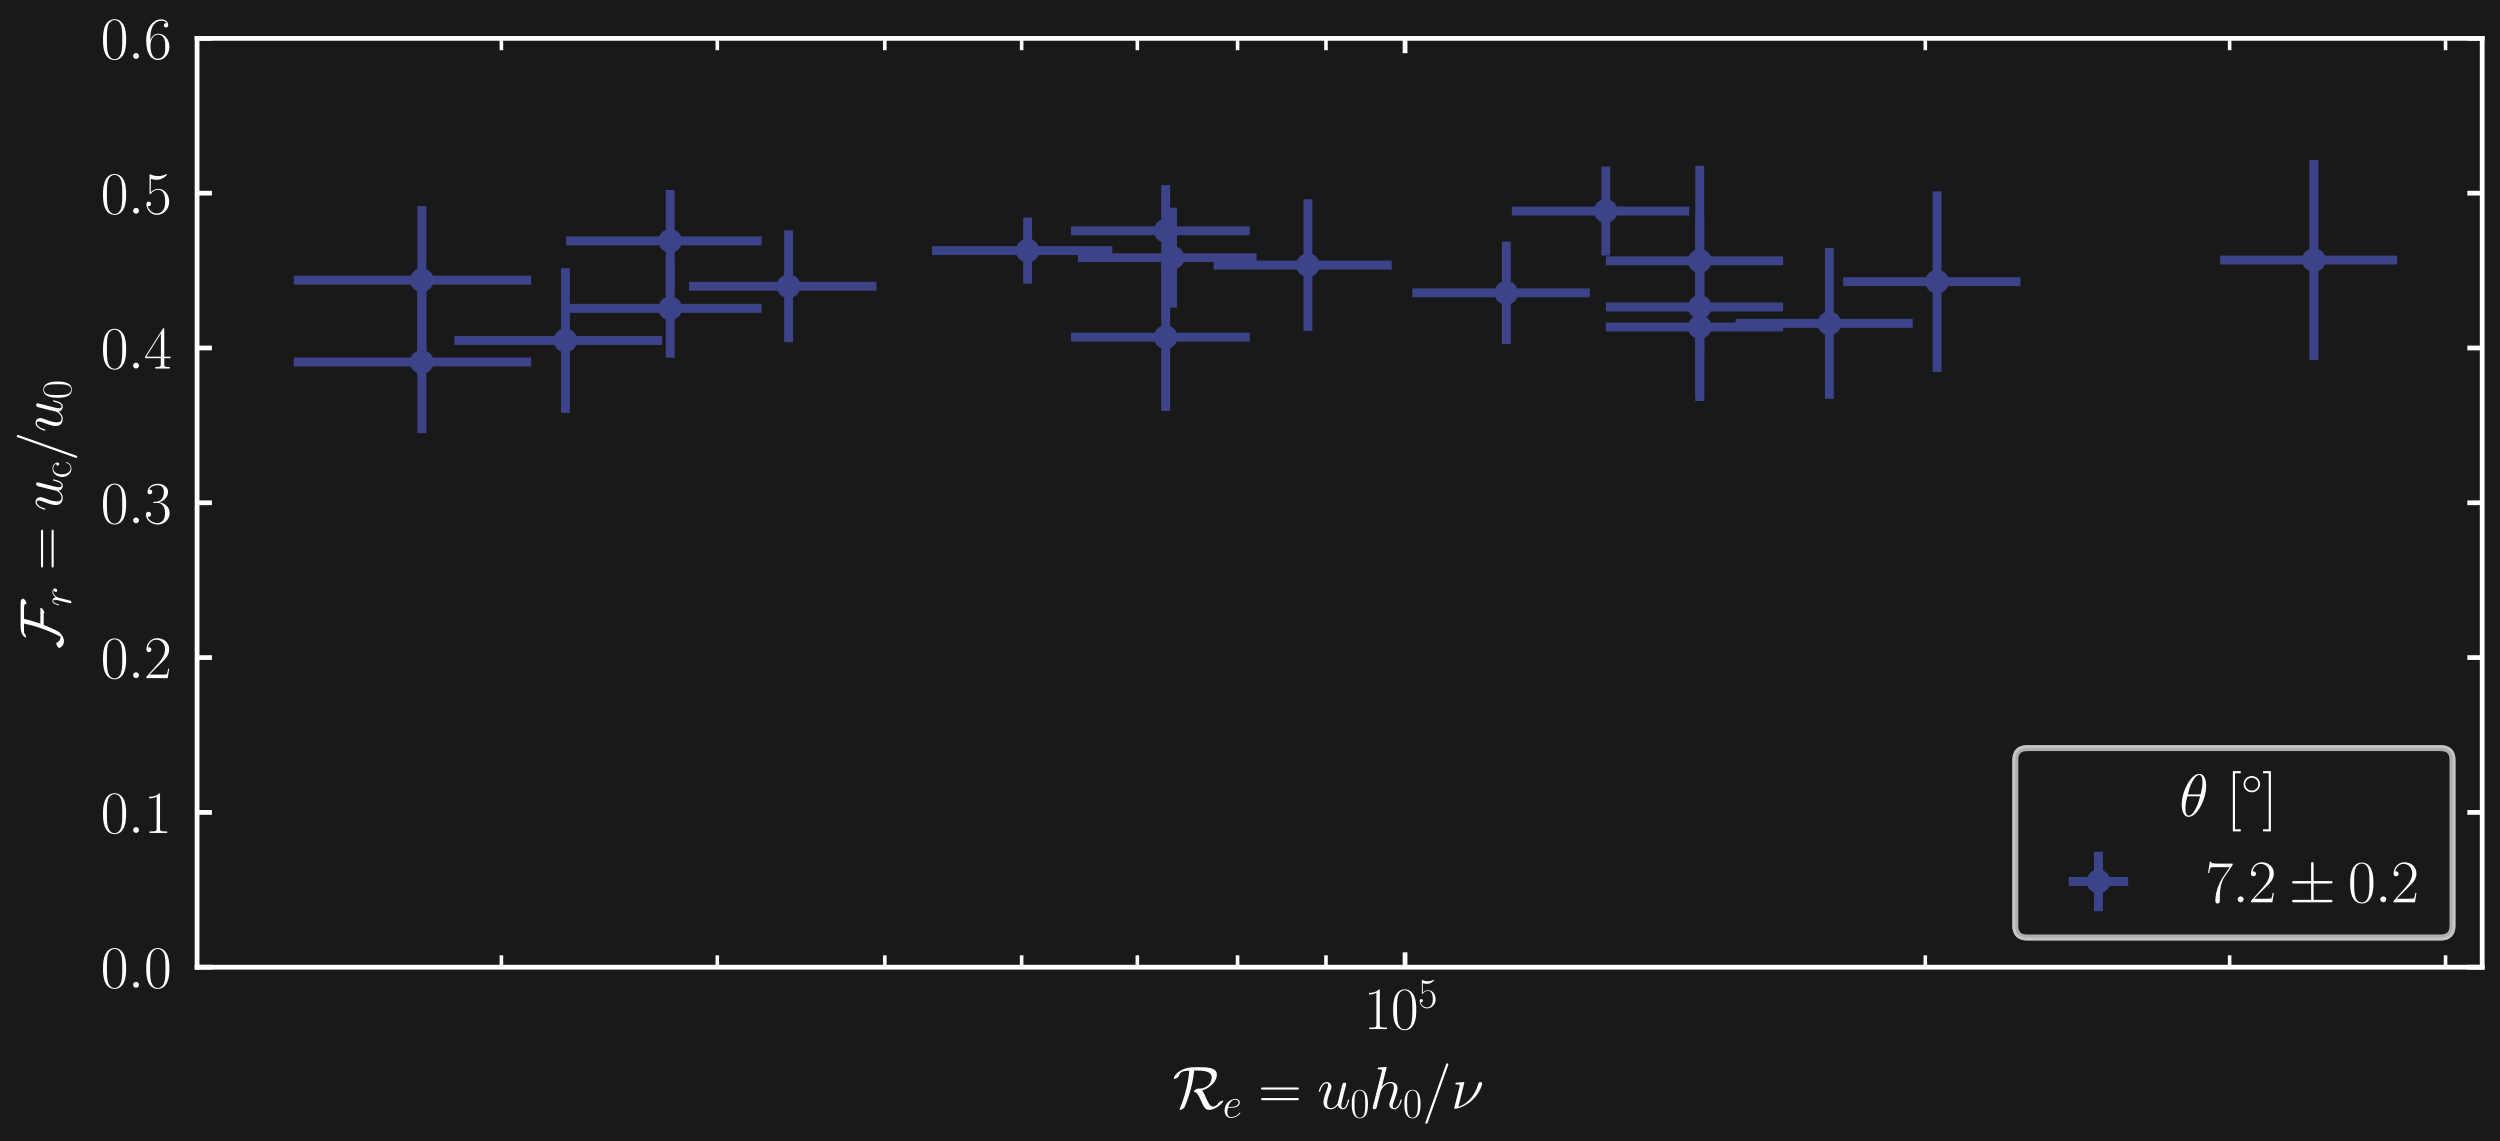 <?xml version="1.0" encoding="utf-8" standalone="no"?>
<!DOCTYPE svg PUBLIC "-//W3C//DTD SVG 1.1//EN"
  "http://www.w3.org/Graphics/SVG/1.1/DTD/svg11.dtd">
<svg xmlns:xlink="http://www.w3.org/1999/xlink" width="421.08pt" height="192.226pt" viewBox="0 0 421.08 192.226" xmlns="http://www.w3.org/2000/svg" version="1.1">
 <defs>
  <style type="text/css">*{stroke-linejoin: round; stroke-linecap: butt}</style>
 </defs>
 <g id="figure_1">
  <g id="patch_1">
   <path d="M 0 192.226 
L 421.08 192.226 
L 421.08 0 
L 0 0 
z
" style="fill: #191919"/>
  </g>
  <g id="axes_1">
   <g id="patch_2">
    <path d="M 33.193 162.908 
L 418.08 162.908 
L 418.08 6.459 
L 33.193 6.459 
z
" style="fill: #191919"/>
   </g>
   <g id="matplotlib.axis_1">
    <g id="xtick_1">
     <g id="line2d_1">
      <defs>
       <path id="me799328284" d="M 0 0 
L 0 -2.5 
" style="stroke: #ffffff; stroke-width: 0.8"/>
      </defs>
      <g>
       <use xlink:href="#me799328284" x="236.657" y="162.908" style="fill: #ffffff; stroke: #ffffff; stroke-width: 0.8"/>
      </g>
     </g>
     <g id="line2d_2">
      <defs>
       <path id="m1c32627ef2" d="M 0 0 
L 0 2.5 
" style="stroke: #ffffff; stroke-width: 0.8"/>
      </defs>
      <g>
       <use xlink:href="#m1c32627ef2" x="236.657" y="6.459" style="fill: #ffffff; stroke: #ffffff; stroke-width: 0.8"/>
      </g>
     </g>
     <g id="text_1">
      <!-- $\mathdefault{10^{5}}$ -->
      <g style="fill: #ffffff" transform="translate(229.69 173.326) scale(0.1 -0.1)">
       <defs>
        <path id="CMR17-31" d="M 1702 4058 
C 1702 4192 1696 4192 1606 4192 
C 1357 3916 979 3827 621 3827 
C 602 3827 570 3827 563 3808 
C 557 3795 557 3782 557 3648 
C 755 3648 1088 3686 1344 3839 
L 1344 461 
C 1344 236 1331 160 781 160 
L 589 160 
L 589 0 
C 896 0 1216 0 1523 0 
C 1830 0 2150 0 2458 0 
L 2458 160 
L 2266 160 
C 1715 160 1702 230 1702 458 
L 1702 4058 
z
" transform="scale(0.016)"/>
        <path id="CMR17-30" d="M 2688 2025 
C 2688 2416 2682 3080 2413 3591 
C 2176 4039 1798 4198 1466 4198 
C 1158 4198 768 4058 525 3597 
C 269 3118 243 2524 243 2025 
C 243 1661 250 1106 448 619 
C 723 -39 1216 -128 1466 -128 
C 1760 -128 2208 -7 2470 600 
C 2662 1042 2688 1559 2688 2025 
z
M 1466 -26 
C 1056 -26 813 325 723 812 
C 653 1188 653 1738 653 2096 
C 653 2588 653 2997 736 3387 
C 858 3929 1216 4096 1466 4096 
C 1728 4096 2067 3923 2189 3400 
C 2272 3036 2278 2607 2278 2096 
C 2278 1680 2278 1169 2202 792 
C 2067 95 1690 -26 1466 -26 
z
" transform="scale(0.016)"/>
        <path id="CMR17-35" d="M 730 3692 
C 794 3666 1056 3584 1325 3584 
C 1920 3584 2246 3911 2432 4100 
C 2432 4157 2432 4192 2394 4192 
C 2387 4192 2374 4192 2323 4163 
C 2099 4058 1837 3973 1517 3973 
C 1325 3973 1037 3999 723 4139 
C 653 4171 640 4171 634 4171 
C 602 4171 595 4164 595 4037 
L 595 2203 
C 595 2089 595 2057 659 2057 
C 691 2057 704 2070 736 2114 
C 941 2401 1222 2522 1542 2522 
C 1766 2522 2246 2382 2246 1289 
C 2246 1085 2246 715 2054 421 
C 1894 159 1645 25 1370 25 
C 947 25 518 320 403 814 
C 429 807 480 795 506 795 
C 589 795 749 840 749 1038 
C 749 1210 627 1280 506 1280 
C 358 1280 262 1190 262 1011 
C 262 454 704 -128 1382 -128 
C 2042 -128 2669 440 2669 1264 
C 2669 2030 2170 2624 1549 2624 
C 1222 2624 947 2503 730 2274 
L 730 3692 
z
" transform="scale(0.016)"/>
       </defs>
       <use xlink:href="#CMR17-31" transform="scale(0.996)"/>
       <use xlink:href="#CMR17-30" transform="translate(45.69 0) scale(0.996)"/>
       <use xlink:href="#CMR17-35" transform="translate(91.381 36.154) scale(0.697)"/>
      </g>
     </g>
    </g>
    <g id="xtick_2">
     <g id="line2d_3">
      <defs>
       <path id="m149e3694e2" d="M 0 0 
L 0 -2 
" style="stroke: #ffffff; stroke-width: 0.6"/>
      </defs>
      <g>
       <use xlink:href="#m149e3694e2" x="33.193" y="162.908" style="fill: #ffffff; stroke: #ffffff; stroke-width: 0.6"/>
      </g>
     </g>
     <g id="line2d_4">
      <defs>
       <path id="me8f4e75e7a" d="M 0 0 
L 0 2 
" style="stroke: #ffffff; stroke-width: 0.6"/>
      </defs>
      <g>
       <use xlink:href="#me8f4e75e7a" x="33.193" y="6.459" style="fill: #ffffff; stroke: #ffffff; stroke-width: 0.6"/>
      </g>
     </g>
    </g>
    <g id="xtick_3">
     <g id="line2d_5">
      <g>
       <use xlink:href="#m149e3694e2" x="84.452" y="162.908" style="fill: #ffffff; stroke: #ffffff; stroke-width: 0.6"/>
      </g>
     </g>
     <g id="line2d_6">
      <g>
       <use xlink:href="#me8f4e75e7a" x="84.452" y="6.459" style="fill: #ffffff; stroke: #ffffff; stroke-width: 0.6"/>
      </g>
     </g>
    </g>
    <g id="xtick_4">
     <g id="line2d_7">
      <g>
       <use xlink:href="#m149e3694e2" x="120.82" y="162.908" style="fill: #ffffff; stroke: #ffffff; stroke-width: 0.6"/>
      </g>
     </g>
     <g id="line2d_8">
      <g>
       <use xlink:href="#me8f4e75e7a" x="120.82" y="6.459" style="fill: #ffffff; stroke: #ffffff; stroke-width: 0.6"/>
      </g>
     </g>
    </g>
    <g id="xtick_5">
     <g id="line2d_9">
      <g>
       <use xlink:href="#m149e3694e2" x="149.03" y="162.908" style="fill: #ffffff; stroke: #ffffff; stroke-width: 0.6"/>
      </g>
     </g>
     <g id="line2d_10">
      <g>
       <use xlink:href="#me8f4e75e7a" x="149.03" y="6.459" style="fill: #ffffff; stroke: #ffffff; stroke-width: 0.6"/>
      </g>
     </g>
    </g>
    <g id="xtick_6">
     <g id="line2d_11">
      <g>
       <use xlink:href="#m149e3694e2" x="172.079" y="162.908" style="fill: #ffffff; stroke: #ffffff; stroke-width: 0.6"/>
      </g>
     </g>
     <g id="line2d_12">
      <g>
       <use xlink:href="#me8f4e75e7a" x="172.079" y="6.459" style="fill: #ffffff; stroke: #ffffff; stroke-width: 0.6"/>
      </g>
     </g>
    </g>
    <g id="xtick_7">
     <g id="line2d_13">
      <g>
       <use xlink:href="#m149e3694e2" x="191.567" y="162.908" style="fill: #ffffff; stroke: #ffffff; stroke-width: 0.6"/>
      </g>
     </g>
     <g id="line2d_14">
      <g>
       <use xlink:href="#me8f4e75e7a" x="191.567" y="6.459" style="fill: #ffffff; stroke: #ffffff; stroke-width: 0.6"/>
      </g>
     </g>
    </g>
    <g id="xtick_8">
     <g id="line2d_15">
      <g>
       <use xlink:href="#m149e3694e2" x="208.448" y="162.908" style="fill: #ffffff; stroke: #ffffff; stroke-width: 0.6"/>
      </g>
     </g>
     <g id="line2d_16">
      <g>
       <use xlink:href="#me8f4e75e7a" x="208.448" y="6.459" style="fill: #ffffff; stroke: #ffffff; stroke-width: 0.6"/>
      </g>
     </g>
    </g>
    <g id="xtick_9">
     <g id="line2d_17">
      <g>
       <use xlink:href="#m149e3694e2" x="223.338" y="162.908" style="fill: #ffffff; stroke: #ffffff; stroke-width: 0.6"/>
      </g>
     </g>
     <g id="line2d_18">
      <g>
       <use xlink:href="#me8f4e75e7a" x="223.338" y="6.459" style="fill: #ffffff; stroke: #ffffff; stroke-width: 0.6"/>
      </g>
     </g>
    </g>
    <g id="xtick_10">
     <g id="line2d_19">
      <g>
       <use xlink:href="#m149e3694e2" x="324.285" y="162.908" style="fill: #ffffff; stroke: #ffffff; stroke-width: 0.6"/>
      </g>
     </g>
     <g id="line2d_20">
      <g>
       <use xlink:href="#me8f4e75e7a" x="324.285" y="6.459" style="fill: #ffffff; stroke: #ffffff; stroke-width: 0.6"/>
      </g>
     </g>
    </g>
    <g id="xtick_11">
     <g id="line2d_21">
      <g>
       <use xlink:href="#m149e3694e2" x="375.543" y="162.908" style="fill: #ffffff; stroke: #ffffff; stroke-width: 0.6"/>
      </g>
     </g>
     <g id="line2d_22">
      <g>
       <use xlink:href="#me8f4e75e7a" x="375.543" y="6.459" style="fill: #ffffff; stroke: #ffffff; stroke-width: 0.6"/>
      </g>
     </g>
    </g>
    <g id="xtick_12">
     <g id="line2d_23">
      <g>
       <use xlink:href="#m149e3694e2" x="411.912" y="162.908" style="fill: #ffffff; stroke: #ffffff; stroke-width: 0.6"/>
      </g>
     </g>
     <g id="line2d_24">
      <g>
       <use xlink:href="#me8f4e75e7a" x="411.912" y="6.459" style="fill: #ffffff; stroke: #ffffff; stroke-width: 0.6"/>
      </g>
     </g>
    </g>
    <g id="text_2">
     <!-- $\mathcal{R}_{e} = u_{0} h_{0}/\nu$ -->
     <g style="fill: #ffffff" transform="translate(197.492 186.735) scale(0.1 -0.1)">
      <defs>
       <path id="CMSY10-52" d="M 2592 4032 
C 3821 4032 4141 3727 4141 3299 
C 4141 2904 3834 2125 2778 2125 
C 2464 2125 2246 1881 2246 1805 
C 2246 1767 2272 1767 2278 1767 
C 2547 1722 2675 1594 3008 839 
C 3302 167 3469 -128 3846 -128 
C 4621 -128 5357 659 5357 800 
C 5357 845 5306 845 5286 845 
C 5210 845 4960 755 4826 570 
C 4723 423 4582 224 4269 224 
C 3942 224 3744 679 3526 1178 
C 3392 1498 3277 1735 3130 1907 
C 4058 2247 4685 2919 4685 3584 
C 4685 4384 3610 4384 2643 4384 
C 2003 4384 1645 4384 1107 4154 
C 250 3776 134 3245 134 3194 
C 134 3155 160 3143 198 3143 
C 301 3143 448 3234 499 3267 
C 634 3359 653 3398 691 3522 
C 781 3784 960 4013 1766 4013 
C 1734 3625 1677 3033 1459 2102 
C 1286 1388 1050 687 768 6 
C 736 -64 736 -77 736 -83 
C 736 -128 787 -128 800 -128 
C 928 -128 1197 26 1267 147 
C 1280 179 2093 1984 2291 4032 
L 2592 4032 
z
" transform="scale(0.016)"/>
       <path id="CMMI12-65" d="M 1146 1479 
C 1318 1479 1754 1479 2061 1595 
C 2547 1783 2592 2158 2592 2274 
C 2592 2558 2349 2816 1926 2816 
C 1254 2816 288 2210 288 1073 
C 288 402 672 -64 1254 -64 
C 2125 -64 2675 609 2675 692 
C 2675 730 2637 762 2611 762 
C 2592 762 2586 756 2528 699 
C 2118 159 1510 64 1267 64 
C 902 64 710 350 710 822 
C 710 911 710 1071 806 1479 
L 1146 1479 
z
M 838 1600 
C 1114 2592 1722 2689 1926 2689 
C 2208 2689 2400 2522 2400 2277 
C 2400 1600 1376 1600 1107 1600 
L 838 1600 
z
" transform="scale(0.016)"/>
       <path id="CMR17-3d" d="M 4115 2017 
C 4211 2017 4307 2017 4307 2125 
C 4307 2240 4198 2240 4090 2240 
L 512 2240 
C 403 2240 294 2240 294 2125 
C 294 2017 390 2017 486 2017 
L 4115 2017 
z
M 4090 896 
C 4198 896 4307 896 4307 1011 
C 4307 1119 4211 1119 4115 1119 
L 486 1119 
C 390 1119 294 1119 294 1011 
C 294 896 403 896 512 896 
L 4090 896 
z
" transform="scale(0.016)"/>
       <path id="CMMI12-75" d="M 2182 370 
C 2266 13 2573 -64 2726 -64 
C 2931 -64 3085 70 3187 287 
C 3296 517 3379 894 3379 913 
C 3379 945 3354 971 3315 971 
C 3258 971 3251 939 3226 843 
C 3110 402 2995 64 2739 64 
C 2547 64 2547 275 2547 358 
C 2547 505 2566 568 2630 837 
C 2675 1009 2720 1181 2758 1360 
L 3021 2401 
C 3066 2561 3066 2574 3066 2593 
C 3066 2689 2989 2753 2893 2753 
C 2707 2753 2662 2593 2624 2433 
C 2560 2184 2214 811 2170 588 
C 2163 588 1914 64 1446 64 
C 1114 64 1050 351 1050 588 
C 1050 952 1229 1462 1395 1890 
C 1472 2095 1504 2178 1504 2305 
C 1504 2580 1306 2816 998 2816 
C 410 2816 173 1890 173 1839 
C 173 1814 198 1782 243 1782 
C 301 1782 307 1807 333 1896 
C 486 2441 736 2682 979 2682 
C 1043 2682 1146 2682 1146 2478 
C 1146 2312 1075 2127 979 1884 
C 698 1124 666 881 666 690 
C 666 38 1158 -64 1421 -64 
C 1830 -64 2054 217 2182 370 
z
" transform="scale(0.016)"/>
       <path id="CMMI12-68" d="M 1798 4257 
C 1805 4283 1818 4321 1818 4352 
C 1818 4416 1754 4416 1741 4416 
C 1734 4416 1421 4388 1389 4380 
C 1280 4373 1184 4358 1069 4358 
C 909 4345 864 4339 864 4224 
C 864 4160 915 4160 1005 4160 
C 1318 4160 1325 4103 1325 4040 
C 1325 4002 1312 3951 1306 3932 
L 378 248 
C 352 152 352 140 352 101 
C 352 -38 461 -64 525 -64 
C 634 -64 717 19 749 89 
L 1037 1245 
C 1069 1386 1107 1520 1139 1660 
C 1210 1929 1210 1935 1331 2120 
C 1453 2305 1741 2689 2234 2689 
C 2490 2689 2579 2497 2579 2242 
C 2579 1884 2330 1188 2189 805 
C 2131 651 2099 568 2099 453 
C 2099 166 2298 -64 2605 -64 
C 3200 -64 3424 875 3424 913 
C 3424 945 3398 971 3360 971 
C 3302 971 3296 952 3264 843 
C 3117 332 2880 64 2624 64 
C 2560 64 2458 64 2458 269 
C 2458 436 2534 640 2560 710 
C 2675 1018 2963 1773 2963 2145 
C 2963 2528 2739 2816 2253 2816 
C 1888 2816 1568 2644 1306 2312 
L 1798 4257 
z
" transform="scale(0.016)"/>
       <path id="CMMI12-3d" d="M 2746 4562 
C 2746 4569 2784 4666 2784 4678 
C 2784 4755 2720 4800 2669 4800 
C 2637 4800 2579 4800 2528 4659 
L 384 -1363 
C 384 -1370 346 -1465 346 -1478 
C 346 -1555 410 -1600 461 -1600 
C 499 -1600 557 -1593 602 -1459 
L 2746 4562 
z
" transform="scale(0.016)"/>
       <path id="CMMI12-17" d="M 1408 2753 
C 1408 2778 1389 2816 1338 2816 
C 1293 2816 691 2751 595 2751 
C 525 2744 461 2738 461 2623 
C 461 2560 512 2560 602 2560 
C 902 2560 922 2515 922 2445 
C 922 2419 909 2343 902 2318 
L 339 64 
C 339 38 358 0 403 0 
L 538 0 
C 627 0 1600 230 2349 996 
C 3174 1846 3290 2632 3290 2657 
C 3290 2759 3206 2816 3123 2816 
C 2938 2816 2893 2644 2880 2599 
C 2502 1264 1626 473 774 192 
L 1408 2753 
z
" transform="scale(0.016)"/>
      </defs>
      <use xlink:href="#CMSY10-52" transform="scale(0.996)"/>
      <use xlink:href="#CMMI12-65" transform="translate(84.434 -14.944) scale(0.697)"/>
      <use xlink:href="#CMR17-3d" transform="translate(144.254 0) scale(0.996)"/>
      <use xlink:href="#CMMI12-75" transform="translate(243.643 0) scale(0.996)"/>
      <use xlink:href="#CMR17-30" transform="translate(299.163 -14.944) scale(0.697)"/>
      <use xlink:href="#CMMI12-68" transform="translate(331.645 0) scale(0.996)"/>
      <use xlink:href="#CMR17-30" transform="translate(387.799 -14.944) scale(0.697)"/>
      <use xlink:href="#CMMI12-3d" transform="translate(420.281 0) scale(0.996)"/>
      <use xlink:href="#CMMI12-17" transform="translate(469.055 0) scale(0.996)"/>
     </g>
    </g>
   </g>
   <g id="matplotlib.axis_2">
    <g id="ytick_1">
     <g id="line2d_25">
      <defs>
       <path id="m787cd41a2e" d="M 0 0 
L 2.5 0 
" style="stroke: #ffffff; stroke-width: 0.8"/>
      </defs>
      <g>
       <use xlink:href="#m787cd41a2e" x="33.193" y="162.908" style="fill: #ffffff; stroke: #ffffff; stroke-width: 0.8"/>
      </g>
     </g>
     <g id="line2d_26">
      <defs>
       <path id="m44a27750f5" d="M 0 0 
L -2.5 0 
" style="stroke: #ffffff; stroke-width: 0.8"/>
      </defs>
      <g>
       <use xlink:href="#m44a27750f5" x="418.08" y="162.908" style="fill: #ffffff; stroke: #ffffff; stroke-width: 0.8"/>
      </g>
     </g>
     <g id="text_3">
      <!-- $\mathdefault{0.0}$ -->
      <g style="fill: #ffffff" transform="translate(16.963 166.367) scale(0.1 -0.1)">
       <defs>
        <path id="CMMI12-3a" d="M 1178 307 
C 1178 492 1024 619 870 619 
C 685 619 557 466 557 313 
C 557 128 710 0 864 0 
C 1050 0 1178 153 1178 307 
z
" transform="scale(0.016)"/>
       </defs>
       <use xlink:href="#CMR17-30" transform="scale(0.996)"/>
       <use xlink:href="#CMMI12-3a" transform="translate(45.69 0) scale(0.996)"/>
       <use xlink:href="#CMR17-30" transform="translate(72.788 0) scale(0.996)"/>
      </g>
     </g>
    </g>
    <g id="ytick_2">
     <g id="line2d_27">
      <g>
       <use xlink:href="#m787cd41a2e" x="33.193" y="136.833" style="fill: #ffffff; stroke: #ffffff; stroke-width: 0.8"/>
      </g>
     </g>
     <g id="line2d_28">
      <g>
       <use xlink:href="#m44a27750f5" x="418.08" y="136.833" style="fill: #ffffff; stroke: #ffffff; stroke-width: 0.8"/>
      </g>
     </g>
     <g id="text_4">
      <!-- $\mathdefault{0.1}$ -->
      <g style="fill: #ffffff" transform="translate(16.963 140.292) scale(0.1 -0.1)">
       <use xlink:href="#CMR17-30" transform="scale(0.996)"/>
       <use xlink:href="#CMMI12-3a" transform="translate(45.69 0) scale(0.996)"/>
       <use xlink:href="#CMR17-31" transform="translate(72.788 0) scale(0.996)"/>
      </g>
     </g>
    </g>
    <g id="ytick_3">
     <g id="line2d_29">
      <g>
       <use xlink:href="#m787cd41a2e" x="33.193" y="110.758" style="fill: #ffffff; stroke: #ffffff; stroke-width: 0.8"/>
      </g>
     </g>
     <g id="line2d_30">
      <g>
       <use xlink:href="#m44a27750f5" x="418.08" y="110.758" style="fill: #ffffff; stroke: #ffffff; stroke-width: 0.8"/>
      </g>
     </g>
     <g id="text_5">
      <!-- $\mathdefault{0.2}$ -->
      <g style="fill: #ffffff" transform="translate(16.963 114.217) scale(0.1 -0.1)">
       <defs>
        <path id="CMR17-32" d="M 2669 989 
L 2554 989 
C 2490 536 2438 459 2413 420 
C 2381 369 1920 369 1830 369 
L 602 369 
C 832 619 1280 1072 1824 1597 
C 2214 1967 2669 2402 2669 3035 
C 2669 3790 2067 4224 1395 4224 
C 691 4224 262 3604 262 3030 
C 262 2780 448 2748 525 2748 
C 589 2748 781 2787 781 3010 
C 781 3207 614 3264 525 3264 
C 486 3264 448 3258 422 3245 
C 544 3790 915 4058 1306 4058 
C 1862 4058 2227 3617 2227 3035 
C 2227 2479 1901 2000 1536 1584 
L 262 146 
L 262 0 
L 2515 0 
L 2669 989 
z
" transform="scale(0.016)"/>
       </defs>
       <use xlink:href="#CMR17-30" transform="scale(0.996)"/>
       <use xlink:href="#CMMI12-3a" transform="translate(45.69 0) scale(0.996)"/>
       <use xlink:href="#CMR17-32" transform="translate(72.788 0) scale(0.996)"/>
      </g>
     </g>
    </g>
    <g id="ytick_4">
     <g id="line2d_31">
      <g>
       <use xlink:href="#m787cd41a2e" x="33.193" y="84.684" style="fill: #ffffff; stroke: #ffffff; stroke-width: 0.8"/>
      </g>
     </g>
     <g id="line2d_32">
      <g>
       <use xlink:href="#m44a27750f5" x="418.08" y="84.684" style="fill: #ffffff; stroke: #ffffff; stroke-width: 0.8"/>
      </g>
     </g>
     <g id="text_6">
      <!-- $\mathdefault{0.3}$ -->
      <g style="fill: #ffffff" transform="translate(16.963 88.143) scale(0.1 -0.1)">
       <defs>
        <path id="CMR17-33" d="M 1414 2157 
C 1984 2157 2234 1662 2234 1090 
C 2234 320 1824 25 1453 25 
C 1114 25 563 194 390 693 
C 422 680 454 680 486 680 
C 640 680 755 782 755 948 
C 755 1133 614 1216 486 1216 
C 378 1216 211 1165 211 926 
C 211 335 787 -128 1466 -128 
C 2176 -128 2720 430 2720 1085 
C 2720 1707 2208 2157 1600 2227 
C 2086 2328 2554 2756 2554 3329 
C 2554 3820 2048 4179 1472 4179 
C 890 4179 378 3829 378 3329 
C 378 3110 544 3072 627 3072 
C 762 3072 877 3155 877 3321 
C 877 3486 762 3569 627 3569 
C 602 3569 570 3569 544 3557 
C 730 3959 1235 4032 1459 4032 
C 1683 4032 2106 3925 2106 3320 
C 2106 3143 2080 2828 1862 2550 
C 1670 2304 1453 2304 1242 2284 
C 1210 2284 1062 2269 1037 2269 
C 992 2263 966 2257 966 2208 
C 966 2163 973 2157 1101 2157 
L 1414 2157 
z
" transform="scale(0.016)"/>
       </defs>
       <use xlink:href="#CMR17-30" transform="scale(0.996)"/>
       <use xlink:href="#CMMI12-3a" transform="translate(45.69 0) scale(0.996)"/>
       <use xlink:href="#CMR17-33" transform="translate(72.788 0) scale(0.996)"/>
      </g>
     </g>
    </g>
    <g id="ytick_5">
     <g id="line2d_33">
      <g>
       <use xlink:href="#m787cd41a2e" x="33.193" y="58.609" style="fill: #ffffff; stroke: #ffffff; stroke-width: 0.8"/>
      </g>
     </g>
     <g id="line2d_34">
      <g>
       <use xlink:href="#m44a27750f5" x="418.08" y="58.609" style="fill: #ffffff; stroke: #ffffff; stroke-width: 0.8"/>
      </g>
     </g>
     <g id="text_7">
      <!-- $\mathdefault{0.4}$ -->
      <g style="fill: #ffffff" transform="translate(16.963 62.068) scale(0.1 -0.1)">
       <defs>
        <path id="CMR17-34" d="M 2150 4122 
C 2150 4256 2144 4256 2029 4256 
L 128 1254 
L 128 1088 
L 1779 1088 
L 1779 457 
C 1779 224 1766 160 1318 160 
L 1197 160 
L 1197 0 
C 1402 0 1747 0 1965 0 
C 2182 0 2528 0 2733 0 
L 2733 160 
L 2611 160 
C 2163 160 2150 224 2150 457 
L 2150 1088 
L 2803 1088 
L 2803 1254 
L 2150 1254 
L 2150 4122 
z
M 1798 3703 
L 1798 1254 
L 256 1254 
L 1798 3703 
z
" transform="scale(0.016)"/>
       </defs>
       <use xlink:href="#CMR17-30" transform="scale(0.996)"/>
       <use xlink:href="#CMMI12-3a" transform="translate(45.69 0) scale(0.996)"/>
       <use xlink:href="#CMR17-34" transform="translate(72.788 0) scale(0.996)"/>
      </g>
     </g>
    </g>
    <g id="ytick_6">
     <g id="line2d_35">
      <g>
       <use xlink:href="#m787cd41a2e" x="33.193" y="32.534" style="fill: #ffffff; stroke: #ffffff; stroke-width: 0.8"/>
      </g>
     </g>
     <g id="line2d_36">
      <g>
       <use xlink:href="#m44a27750f5" x="418.08" y="32.534" style="fill: #ffffff; stroke: #ffffff; stroke-width: 0.8"/>
      </g>
     </g>
     <g id="text_8">
      <!-- $\mathdefault{0.5}$ -->
      <g style="fill: #ffffff" transform="translate(16.963 35.993) scale(0.1 -0.1)">
       <use xlink:href="#CMR17-30" transform="scale(0.996)"/>
       <use xlink:href="#CMMI12-3a" transform="translate(45.69 0) scale(0.996)"/>
       <use xlink:href="#CMR17-35" transform="translate(72.788 0) scale(0.996)"/>
      </g>
     </g>
    </g>
    <g id="ytick_7">
     <g id="line2d_37">
      <g>
       <use xlink:href="#m787cd41a2e" x="33.193" y="6.459" style="fill: #ffffff; stroke: #ffffff; stroke-width: 0.8"/>
      </g>
     </g>
     <g id="line2d_38">
      <g>
       <use xlink:href="#m44a27750f5" x="418.08" y="6.459" style="fill: #ffffff; stroke: #ffffff; stroke-width: 0.8"/>
      </g>
     </g>
     <g id="text_9">
      <!-- $\mathdefault{0.6}$ -->
      <g style="fill: #ffffff" transform="translate(16.963 9.919) scale(0.1 -0.1)">
       <defs>
        <path id="CMR17-36" d="M 678 2176 
C 678 3690 1395 4032 1811 4032 
C 1946 4032 2272 4009 2400 3776 
C 2298 3776 2106 3776 2106 3553 
C 2106 3381 2246 3323 2336 3323 
C 2394 3323 2566 3348 2566 3560 
C 2566 3954 2246 4179 1805 4179 
C 1043 4179 243 3390 243 1984 
C 243 253 966 -128 1478 -128 
C 2099 -128 2688 427 2688 1283 
C 2688 2081 2170 2662 1517 2662 
C 1126 2662 838 2407 678 1960 
L 678 2176 
z
M 1478 25 
C 691 25 691 1200 691 1436 
C 691 1896 909 2560 1504 2560 
C 1613 2560 1926 2560 2138 2120 
C 2253 1870 2253 1609 2253 1289 
C 2253 944 2253 690 2118 434 
C 1978 171 1773 25 1478 25 
z
" transform="scale(0.016)"/>
       </defs>
       <use xlink:href="#CMR17-30" transform="scale(0.996)"/>
       <use xlink:href="#CMMI12-3a" transform="translate(45.69 0) scale(0.996)"/>
       <use xlink:href="#CMR17-36" transform="translate(72.788 0) scale(0.996)"/>
      </g>
     </g>
    </g>
    <g id="text_10">
     <!-- $\mathcal{F}_{r} = u_{\rm c}/u_{0}$ -->
     <g style="fill: #ffffff" transform="translate(10.472 109.311) rotate(-90) scale(0.1 -0.1)">
      <defs>
       <path id="CMSY10-46" d="M 5312 4141 
C 5312 4435 4819 4391 4621 4391 
L 2208 4391 
C 1888 4391 1318 4205 1216 3859 
C 1229 3820 1242 3814 1280 3814 
C 1421 3814 1613 3933 1702 4032 
C 1901 4032 2093 4032 2291 4032 
L 2688 4032 
C 2688 4032 2662 3916 2662 3910 
C 2413 2741 2035 1751 1754 1125 
C 1715 1041 1370 243 1280 167 
C 998 167 787 319 672 568 
C 653 606 653 632 608 632 
C 461 632 109 428 109 320 
C 109 307 115 295 122 282 
C 237 -19 525 -192 838 -192 
C 1165 -192 1542 44 1747 280 
C 1958 523 2381 1569 2547 1952 
L 3782 1952 
C 3776 1945 3770 1939 3770 1932 
C 3770 1907 3808 1888 3834 1888 
C 3974 1888 4339 2067 4339 2266 
C 4339 2310 4294 2304 4218 2304 
L 2682 2304 
C 2848 2880 3066 3443 3181 4032 
L 4026 4032 
C 4186 4032 4634 4064 4749 3929 
C 4762 3888 4742 3821 4762 3788 
C 4774 3775 4794 3775 4813 3775 
C 4966 3775 5312 3967 5312 4141 
z
" transform="scale(0.016)"/>
       <path id="CMMI12-72" d="M 2490 2612 
C 2291 2574 2189 2433 2189 2293 
C 2189 2139 2310 2088 2400 2088 
C 2579 2088 2726 2242 2726 2433 
C 2726 2638 2528 2816 2208 2816 
C 1952 2816 1658 2701 1389 2312 
C 1344 2650 1088 2816 832 2816 
C 582 2816 454 2625 378 2484 
C 269 2254 173 1871 173 1839 
C 173 1814 198 1782 243 1782 
C 294 1782 301 1788 339 1935 
C 435 2318 557 2689 813 2689 
C 966 2689 1011 2580 1011 2395 
C 1011 2254 947 2005 902 1807 
L 723 1118 
C 698 996 627 709 595 594 
C 550 428 480 128 480 96 
C 480 6 550 -64 646 -64 
C 717 -64 838 -19 877 109 
C 896 160 1133 1124 1171 1271 
C 1203 1411 1242 1546 1274 1686 
C 1299 1775 1325 1878 1344 1961 
C 1363 2018 1536 2331 1696 2472 
C 1773 2542 1939 2689 2202 2689 
C 2304 2689 2406 2670 2490 2612 
z
" transform="scale(0.016)"/>
       <path id="CMR17-63" d="M 2234 2240 
C 2112 2240 1933 2240 1933 2017 
C 1933 1838 2080 1787 2163 1787 
C 2208 1787 2394 1807 2394 2024 
C 2394 2467 1958 2803 1466 2803 
C 787 2803 211 2178 211 1363 
C 211 516 813 -64 1466 -64 
C 2259 -64 2458 677 2458 748 
C 2458 774 2451 793 2406 793 
C 2362 793 2355 787 2330 703 
C 2163 180 1798 51 1523 51 
C 1114 51 621 427 621 1369 
C 621 2338 1094 2688 1472 2688 
C 1722 2688 2093 2573 2234 2240 
z
" transform="scale(0.016)"/>
      </defs>
      <use xlink:href="#CMSY10-46" transform="scale(0.996)"/>
      <use xlink:href="#CMMI12-72" transform="translate(71.606 -14.944) scale(0.697)"/>
      <use xlink:href="#CMR17-3d" transform="translate(132.448 0) scale(0.996)"/>
      <use xlink:href="#CMMI12-75" transform="translate(231.836 0) scale(0.996)"/>
      <use xlink:href="#CMR17-63" transform="translate(287.357 -14.944) scale(0.697)"/>
      <use xlink:href="#CMMI12-3d" transform="translate(316.195 0) scale(0.996)"/>
      <use xlink:href="#CMMI12-75" transform="translate(364.97 0) scale(0.996)"/>
      <use xlink:href="#CMR17-30" transform="translate(420.49 -14.944) scale(0.697)"/>
     </g>
    </g>
   </g>
   <g id="LineCollection_1">
    <path d="M 181.552 43.404 
L 211.657 43.404 
" clip-path="url(#p00576b790a)" style="fill: none; stroke: #3d4389; stroke-width: 1.5"/>
    <path d="M 116.058 48.216 
L 147.631 48.216 
" clip-path="url(#p00576b790a)" style="fill: none; stroke: #3d4389; stroke-width: 1.5"/>
    <path d="M 237.881 49.326 
L 267.775 49.326 
" clip-path="url(#p00576b790a)" style="fill: none; stroke: #3d4389; stroke-width: 1.5"/>
    <path d="M 292.32 54.464 
L 322.168 54.464 
" clip-path="url(#p00576b790a)" style="fill: none; stroke: #3d4389; stroke-width: 1.5"/>
    <path d="M 270.481 51.706 
L 300.34 51.706 
" clip-path="url(#p00576b790a)" style="fill: none; stroke: #3d4389; stroke-width: 1.5"/>
    <path d="M 180.383 56.787 
L 210.497 56.787 
" clip-path="url(#p00576b790a)" style="fill: none; stroke: #3d4389; stroke-width: 1.5"/>
    <path d="M 95.337 40.572 
L 128.28 40.572 
" clip-path="url(#p00576b790a)" style="fill: none; stroke: #3d4389; stroke-width: 1.5"/>
    <path d="M 254.644 35.552 
L 284.516 35.552 
" clip-path="url(#p00576b790a)" style="fill: none; stroke: #3d4389; stroke-width: 1.5"/>
    <path d="M 204.42 44.649 
L 234.399 44.649 
" clip-path="url(#p00576b790a)" style="fill: none; stroke: #3d4389; stroke-width: 1.5"/>
    <path d="M 180.383 38.868 
L 210.497 38.868 
" clip-path="url(#p00576b790a)" style="fill: none; stroke: #3d4389; stroke-width: 1.5"/>
    <path d="M 95.337 51.934 
L 128.28 51.934 
" clip-path="url(#p00576b790a)" style="fill: none; stroke: #3d4389; stroke-width: 1.5"/>
    <path d="M 76.528 57.347 
L 111.528 57.347 
" clip-path="url(#p00576b790a)" style="fill: none; stroke: #3d4389; stroke-width: 1.5"/>
    <path d="M 49.482 47.185 
L 89.463 47.185 
" clip-path="url(#p00576b790a)" style="fill: none; stroke: #3d4389; stroke-width: 1.5"/>
    <path d="M 310.461 47.441 
L 340.302 47.441 
" clip-path="url(#p00576b790a)" style="fill: none; stroke: #3d4389; stroke-width: 1.5"/>
    <path d="M 270.481 43.941 
L 300.34 43.941 
" clip-path="url(#p00576b790a)" style="fill: none; stroke: #3d4389; stroke-width: 1.5"/>
    <path d="M 270.481 55.081 
L 300.34 55.081 
" clip-path="url(#p00576b790a)" style="fill: none; stroke: #3d4389; stroke-width: 1.5"/>
    <path d="M 156.984 42.216 
L 187.36 42.216 
" clip-path="url(#p00576b790a)" style="fill: none; stroke: #3d4389; stroke-width: 1.5"/>
    <path d="M 49.482 60.975 
L 89.463 60.975 
" clip-path="url(#p00576b790a)" style="fill: none; stroke: #3d4389; stroke-width: 1.5"/>
    <path d="M 373.935 43.799 
L 403.767 43.799 
" clip-path="url(#p00576b790a)" style="fill: none; stroke: #3d4389; stroke-width: 1.5"/>
   </g>
   <g id="LineCollection_2">
    <path d="M 197.499 51.815 
L 197.499 34.993 
" clip-path="url(#p00576b790a)" style="fill: none; stroke: #3d4389; stroke-width: 1.5"/>
    <path d="M 132.827 57.636 
L 132.827 38.795 
" clip-path="url(#p00576b790a)" style="fill: none; stroke: #3d4389; stroke-width: 1.5"/>
    <path d="M 253.709 57.952 
L 253.709 40.7 
" clip-path="url(#p00576b790a)" style="fill: none; stroke: #3d4389; stroke-width: 1.5"/>
    <path d="M 308.123 67.172 
L 308.123 41.755 
" clip-path="url(#p00576b790a)" style="fill: none; stroke: #3d4389; stroke-width: 1.5"/>
    <path d="M 286.29 66.779 
L 286.29 36.632 
" clip-path="url(#p00576b790a)" style="fill: none; stroke: #3d4389; stroke-width: 1.5"/>
    <path d="M 196.335 69.231 
L 196.335 44.344 
" clip-path="url(#p00576b790a)" style="fill: none; stroke: #3d4389; stroke-width: 1.5"/>
    <path d="M 112.879 49.137 
L 112.879 32.008 
" clip-path="url(#p00576b790a)" style="fill: none; stroke: #3d4389; stroke-width: 1.5"/>
    <path d="M 270.46 43.041 
L 270.46 28.063 
" clip-path="url(#p00576b790a)" style="fill: none; stroke: #3d4389; stroke-width: 1.5"/>
    <path d="M 220.296 55.724 
L 220.296 33.573 
" clip-path="url(#p00576b790a)" style="fill: none; stroke: #3d4389; stroke-width: 1.5"/>
    <path d="M 196.335 46.578 
L 196.335 31.158 
" clip-path="url(#p00576b790a)" style="fill: none; stroke: #3d4389; stroke-width: 1.5"/>
    <path d="M 112.879 60.252 
L 112.879 43.615 
" clip-path="url(#p00576b790a)" style="fill: none; stroke: #3d4389; stroke-width: 1.5"/>
    <path d="M 95.235 69.538 
L 95.235 45.157 
" clip-path="url(#p00576b790a)" style="fill: none; stroke: #3d4389; stroke-width: 1.5"/>
    <path d="M 71.047 59.654 
L 71.047 34.717 
" clip-path="url(#p00576b790a)" style="fill: none; stroke: #3d4389; stroke-width: 1.5"/>
    <path d="M 326.26 62.647 
L 326.26 32.235 
" clip-path="url(#p00576b790a)" style="fill: none; stroke: #3d4389; stroke-width: 1.5"/>
    <path d="M 286.29 59.956 
L 286.29 27.927 
" clip-path="url(#p00576b790a)" style="fill: none; stroke: #3d4389; stroke-width: 1.5"/>
    <path d="M 286.29 67.537 
L 286.29 42.624 
" clip-path="url(#p00576b790a)" style="fill: none; stroke: #3d4389; stroke-width: 1.5"/>
    <path d="M 173.082 47.79 
L 173.082 36.642 
" clip-path="url(#p00576b790a)" style="fill: none; stroke: #3d4389; stroke-width: 1.5"/>
    <path d="M 71.047 72.943 
L 71.047 49.006 
" clip-path="url(#p00576b790a)" style="fill: none; stroke: #3d4389; stroke-width: 1.5"/>
    <path d="M 389.729 60.642 
L 389.729 26.957 
" clip-path="url(#p00576b790a)" style="fill: none; stroke: #3d4389; stroke-width: 1.5"/>
   </g>
   <g id="line2d_39">
    <defs>
     <path id="m837e5dc822" d="M 0 1.5 
C 0.398 1.5 0.779 1.342 1.061 1.061 
C 1.342 0.779 1.5 0.398 1.5 0 
C 1.5 -0.398 1.342 -0.779 1.061 -1.061 
C 0.779 -1.342 0.398 -1.5 0 -1.5 
C -0.398 -1.5 -0.779 -1.342 -1.061 -1.061 
C -1.342 -0.779 -1.5 -0.398 -1.5 0 
C -1.5 0.398 -1.342 0.779 -1.061 1.061 
C -0.779 1.342 -0.398 1.5 0 1.5 
z
" style="stroke: #3d4389"/>
    </defs>
    <g clip-path="url(#p00576b790a)">
     <use xlink:href="#m837e5dc822" x="197.499" y="43.404" style="fill: #3d4389; stroke: #3d4389"/>
     <use xlink:href="#m837e5dc822" x="132.827" y="48.216" style="fill: #3d4389; stroke: #3d4389"/>
     <use xlink:href="#m837e5dc822" x="253.709" y="49.326" style="fill: #3d4389; stroke: #3d4389"/>
     <use xlink:href="#m837e5dc822" x="308.123" y="54.464" style="fill: #3d4389; stroke: #3d4389"/>
     <use xlink:href="#m837e5dc822" x="286.29" y="51.706" style="fill: #3d4389; stroke: #3d4389"/>
     <use xlink:href="#m837e5dc822" x="196.335" y="56.787" style="fill: #3d4389; stroke: #3d4389"/>
     <use xlink:href="#m837e5dc822" x="112.879" y="40.572" style="fill: #3d4389; stroke: #3d4389"/>
     <use xlink:href="#m837e5dc822" x="270.46" y="35.552" style="fill: #3d4389; stroke: #3d4389"/>
     <use xlink:href="#m837e5dc822" x="220.296" y="44.649" style="fill: #3d4389; stroke: #3d4389"/>
     <use xlink:href="#m837e5dc822" x="196.335" y="38.868" style="fill: #3d4389; stroke: #3d4389"/>
     <use xlink:href="#m837e5dc822" x="112.879" y="51.934" style="fill: #3d4389; stroke: #3d4389"/>
     <use xlink:href="#m837e5dc822" x="95.235" y="57.347" style="fill: #3d4389; stroke: #3d4389"/>
     <use xlink:href="#m837e5dc822" x="71.047" y="47.185" style="fill: #3d4389; stroke: #3d4389"/>
     <use xlink:href="#m837e5dc822" x="326.26" y="47.441" style="fill: #3d4389; stroke: #3d4389"/>
     <use xlink:href="#m837e5dc822" x="286.29" y="43.941" style="fill: #3d4389; stroke: #3d4389"/>
     <use xlink:href="#m837e5dc822" x="286.29" y="55.081" style="fill: #3d4389; stroke: #3d4389"/>
     <use xlink:href="#m837e5dc822" x="173.082" y="42.216" style="fill: #3d4389; stroke: #3d4389"/>
     <use xlink:href="#m837e5dc822" x="71.047" y="60.975" style="fill: #3d4389; stroke: #3d4389"/>
     <use xlink:href="#m837e5dc822" x="389.729" y="43.799" style="fill: #3d4389; stroke: #3d4389"/>
    </g>
   </g>
   <g id="patch_3">
    <path d="M 33.193 162.908 
L 33.193 6.459 
" style="fill: none; stroke: #ffffff; stroke-width: 0.8; stroke-linejoin: miter; stroke-linecap: square"/>
   </g>
   <g id="patch_4">
    <path d="M 418.08 162.908 
L 418.08 6.459 
" style="fill: none; stroke: #ffffff; stroke-width: 0.8; stroke-linejoin: miter; stroke-linecap: square"/>
   </g>
   <g id="patch_5">
    <path d="M 33.193 162.908 
L 418.08 162.908 
" style="fill: none; stroke: #ffffff; stroke-width: 0.8; stroke-linejoin: miter; stroke-linecap: square"/>
   </g>
   <g id="patch_6">
    <path d="M 33.193 6.459 
L 418.08 6.459 
" style="fill: none; stroke: #ffffff; stroke-width: 0.8; stroke-linejoin: miter; stroke-linecap: square"/>
   </g>
   <g id="legend_1">
    <g id="patch_7">
     <path d="M 341.444 157.908 
L 411.08 157.908 
Q 413.08 157.908 413.08 155.908 
L 413.08 128.008 
Q 413.08 126.008 411.08 126.008 
L 341.444 126.008 
Q 339.444 126.008 339.444 128.008 
L 339.444 155.908 
Q 339.444 157.908 341.444 157.908 
z
" style="fill: #191919; opacity: 0.8; stroke: #cccccc; stroke-linejoin: miter"/>
    </g>
    <g id="text_11">
     <!-- $\theta~[^\circ]$ -->
     <g style="fill: #ffffff" transform="translate(367.067 137.48) scale(0.1 -0.1)">
      <defs>
       <path id="CMMI12-12" d="M 2835 3200 
C 2835 3850 2630 4480 2106 4480 
C 1210 4480 256 2615 256 1216 
C 256 923 320 -64 992 -64 
C 1862 -64 2835 1756 2835 3200 
z
M 896 2304 
C 992 2679 1126 3214 1382 3665 
C 1594 4047 1818 4352 2099 4352 
C 2310 4352 2451 4174 2451 3564 
C 2451 3334 2432 3017 2246 2304 
L 896 2304 
z
M 2202 2113 
C 2042 1490 1907 1088 1677 687 
C 1491 363 1267 64 998 64 
C 800 64 640 217 640 846 
C 640 1260 742 1693 845 2113 
L 2202 2113 
z
" transform="scale(0.016)"/>
       <path id="CMR17-5b" d="M 1504 -1600 
L 1504 -1377 
L 902 -1377 
L 902 4544 
L 1504 4544 
L 1504 4767 
L 678 4767 
L 678 -1600 
L 1504 -1600 
z
" transform="scale(0.016)"/>
       <path id="CMSY10-e" d="M 2842 1600 
C 2842 2277 2272 2828 1600 2828 
C 909 2828 352 2264 352 1600 
C 352 930 909 372 1600 372 
C 2272 372 2842 923 2842 1600 
z
M 1600 628 
C 1043 628 608 1070 608 1600 
C 608 2130 1050 2572 1600 2572 
C 2131 2572 2586 2142 2586 1600 
C 2586 1058 2131 628 1600 628 
z
" transform="scale(0.016)"/>
       <path id="CMR17-5d" d="M 915 4767 
L 90 4767 
L 90 4544 
L 691 4544 
L 691 -1377 
L 90 -1377 
L 90 -1600 
L 915 -1600 
L 915 4767 
z
" transform="scale(0.016)"/>
      </defs>
      <use xlink:href="#CMMI12-12" transform="scale(0.996)"/>
      <use xlink:href="#CMR17-5b" transform="translate(79.399 0) scale(0.996)"/>
      <use xlink:href="#CMSY10-e" transform="translate(104.27 36.154) scale(0.697)"/>
      <use xlink:href="#CMR17-5d" transform="translate(139.637 0) scale(0.996)"/>
     </g>
    </g>
    <g id="LineCollection_3">
     <path d="M 348.444 148.47 
L 358.444 148.47 
" style="fill: none; stroke: #3d4389; stroke-width: 1.5"/>
    </g>
    <g id="LineCollection_4">
     <path d="M 353.444 153.47 
L 353.444 143.47 
" style="fill: none; stroke: #3d4389; stroke-width: 1.5"/>
    </g>
    <g id="line2d_40"/>
    <g id="line2d_41">
     <g>
      <use xlink:href="#m837e5dc822" x="353.444" y="148.47" style="fill: #3d4389; stroke: #3d4389"/>
     </g>
    </g>
    <g id="text_12">
     <!-- $7.2 \pm 0.2$ -->
     <g style="fill: #ffffff" transform="translate(371.444 151.97) scale(0.1 -0.1)">
      <defs>
       <path id="CMR17-37" d="M 2886 3941 
L 2886 4081 
L 1382 4081 
C 634 4081 621 4165 595 4288 
L 480 4288 
L 294 3094 
L 410 3094 
C 429 3215 474 3540 550 3661 
C 589 3712 1062 3712 1171 3712 
L 2579 3712 
L 1869 2661 
C 1395 1954 1069 999 1069 165 
C 1069 89 1069 -128 1299 -128 
C 1530 -128 1530 89 1530 171 
L 1530 465 
C 1530 1508 1709 2196 2003 2636 
L 2886 3941 
z
" transform="scale(0.016)"/>
       <path id="CMSY10-6" d="M 2618 1984 
L 4397 1984 
C 4506 1984 4621 1984 4621 2112 
C 4621 2240 4506 2240 4397 2240 
L 2618 2240 
L 2618 4018 
C 2618 4121 2618 4256 2490 4256 
C 2362 4256 2362 4140 2362 4038 
L 2362 2240 
L 576 2240 
C 467 2240 352 2240 352 2112 
C 352 1984 467 1984 576 1984 
L 2362 1984 
L 2362 256 
L 576 256 
C 467 256 352 256 352 128 
C 352 0 467 0 576 0 
L 4397 0 
C 4506 0 4621 0 4621 128 
C 4621 256 4506 256 4397 256 
L 2618 256 
L 2618 1984 
z
" transform="scale(0.016)"/>
      </defs>
      <use xlink:href="#CMR17-37" transform="scale(0.996)"/>
      <use xlink:href="#CMMI12-3a" transform="translate(45.69 0) scale(0.996)"/>
      <use xlink:href="#CMR17-32" transform="translate(72.788 0) scale(0.996)"/>
      <use xlink:href="#CMSY10-6" transform="translate(140.617 0) scale(0.996)"/>
      <use xlink:href="#CMR17-30" transform="translate(240.244 0) scale(0.996)"/>
      <use xlink:href="#CMMI12-3a" transform="translate(285.934 0) scale(0.996)"/>
      <use xlink:href="#CMR17-32" transform="translate(313.032 0) scale(0.996)"/>
     </g>
    </g>
   </g>
   <g id="legend_2">
    <g id="patch_8">
     <path d="M 341.444 157.908 
L 411.08 157.908 
Q 413.08 157.908 413.08 155.908 
L 413.08 128.008 
Q 413.08 126.008 411.08 126.008 
L 341.444 126.008 
Q 339.444 126.008 339.444 128.008 
L 339.444 155.908 
Q 339.444 157.908 341.444 157.908 
z
" style="fill: #191919; opacity: 0.8; stroke: #cccccc; stroke-linejoin: miter"/>
    </g>
    <g id="text_13">
     <!-- $\theta~[^\circ]$ -->
     <g style="fill: #ffffff" transform="translate(367.067 137.48) scale(0.1 -0.1)">
      <use xlink:href="#CMMI12-12" transform="scale(0.996)"/>
      <use xlink:href="#CMR17-5b" transform="translate(79.399 0) scale(0.996)"/>
      <use xlink:href="#CMSY10-e" transform="translate(104.27 36.154) scale(0.697)"/>
      <use xlink:href="#CMR17-5d" transform="translate(139.637 0) scale(0.996)"/>
     </g>
    </g>
    <g id="LineCollection_5">
     <path d="M 348.444 148.47 
L 358.444 148.47 
" style="fill: none; stroke: #3d4389; stroke-width: 1.5"/>
    </g>
    <g id="LineCollection_6">
     <path d="M 353.444 153.47 
L 353.444 143.47 
" style="fill: none; stroke: #3d4389; stroke-width: 1.5"/>
    </g>
    <g id="line2d_42"/>
    <g id="line2d_43">
     <g>
      <use xlink:href="#m837e5dc822" x="353.444" y="148.47" style="fill: #3d4389; stroke: #3d4389"/>
     </g>
    </g>
    <g id="text_14">
     <!-- $7.2 \pm 0.2$ -->
     <g style="fill: #ffffff" transform="translate(371.444 151.97) scale(0.1 -0.1)">
      <use xlink:href="#CMR17-37" transform="scale(0.996)"/>
      <use xlink:href="#CMMI12-3a" transform="translate(45.69 0) scale(0.996)"/>
      <use xlink:href="#CMR17-32" transform="translate(72.788 0) scale(0.996)"/>
      <use xlink:href="#CMSY10-6" transform="translate(140.617 0) scale(0.996)"/>
      <use xlink:href="#CMR17-30" transform="translate(240.244 0) scale(0.996)"/>
      <use xlink:href="#CMMI12-3a" transform="translate(285.934 0) scale(0.996)"/>
      <use xlink:href="#CMR17-32" transform="translate(313.032 0) scale(0.996)"/>
     </g>
    </g>
   </g>
  </g>
 </g>
 <defs>
  <clipPath id="p00576b790a">
   <rect x="33.193" y="6.459" width="384.887" height="156.448"/>
  </clipPath>
 </defs>
</svg>
